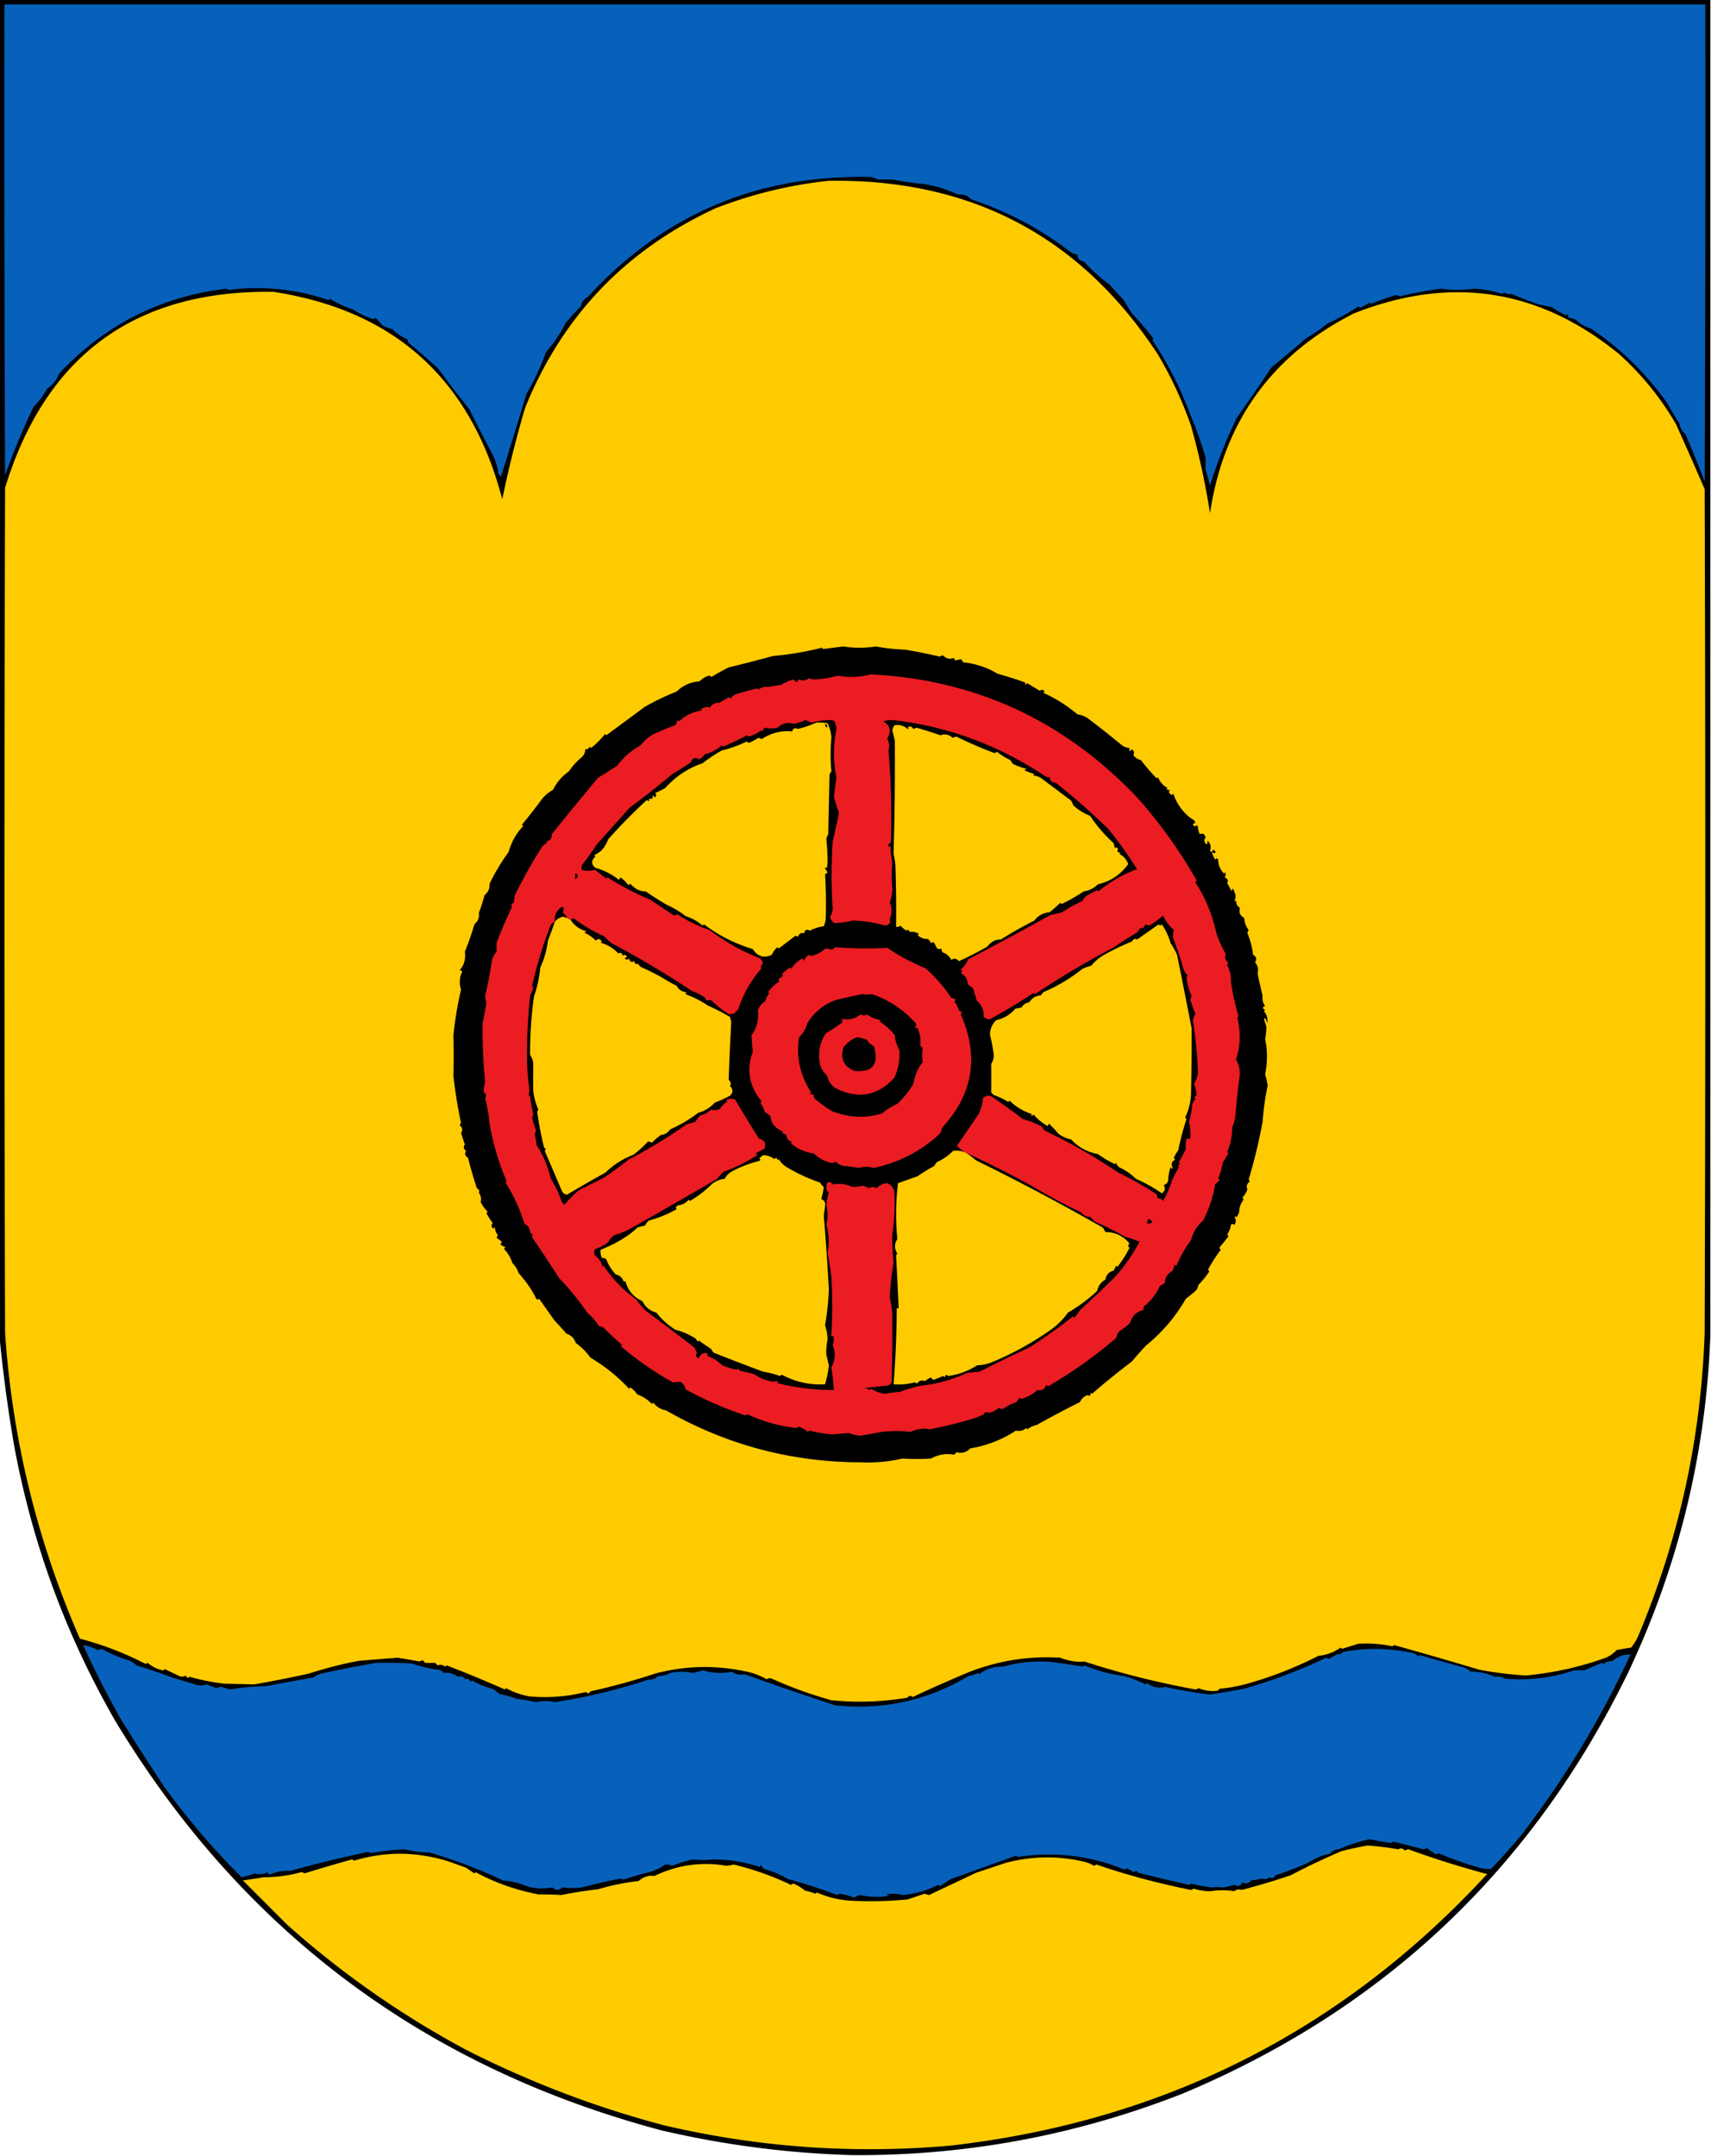 <svg xmlns="http://www.w3.org/2000/svg" width="1349" height="1699" style="shape-rendering:geometricPrecision;text-rendering:geometricPrecision;image-rendering:optimizeQuality;fill-rule:evenodd;clip-rule:evenodd"><path style="opacity:1" d="M-.5-.5h1349v1053c-3.42 92.7-24.92 181.03-64.5 265-75.41 155.08-192.58 265.91-351.5 332.5-80.221 31.48-163.221 47.64-249 48.5h-12c-50.532-1.48-100.532-7.98-150-19.5-187.089-49.75-330.589-157.25-430.5-322.5-39.175-68-65.841-140.67-80-218a1182.512 1182.512 0 0 1-11.5-86V-.5z"/><path style="opacity:1" fill="#0761bb" d="M3.5 3.5h1341c.17 125.334 0 250.667-.5 376a879.427 879.427 0 0 0-15-37c-2.69-2.395-4.36-5.395-5-9a165.876 165.876 0 0 1-9-15c-16.5-23.495-36.66-43.328-60.5-59.5-4.62-1.31-8.62-3.644-12-7a20.153 20.153 0 0 0-6-1.5 4.949 4.949 0 0 0-.5-3c-.33.333-.67.667-1 1-4.07-1.734-7.9-3.9-11.5-6.5l-10-2a295.992 295.992 0 0 1-22-8.5c-1.84.692-3.67.358-5.5-1-.56.522-1.23.855-2 1a87.052 87.052 0 0 0-21.5-4c-9.15 1.128-17.99 1.128-26.5 0a310.52 310.52 0 0 0-32 6l-3-1c-6.52 1.826-13.19 4.159-20 7-.33-.333-.67-.667-1-1-2.44 1.406-4.94 2.74-7.5 4a3.595 3.595 0 0 1-1.5-1 173.944 173.944 0 0 1-24.5 13.5 104.509 104.509 0 0 1-16 11 1867.412 1867.412 0 0 1-28 23.5 1821.408 1821.408 0 0 1-27.5 40 401.03 401.03 0 0 0-21 53c-1.166-4.321-2.332-8.654-3.5-13v-9a293.267 293.267 0 0 0-12-33.5c-7.511-20.629-17.511-40.296-30-59l1-1a268.334 268.334 0 0 0-17.5-20.5l-6-10a3388.833 3388.833 0 0 1-11.5-12.5 128.518 128.518 0 0 1-20-18c-3.272-.437-4.939-2.27-5-5.5-1.808.009-3.475-.491-5-1.5-23.541-18.283-49.875-32.283-79-42-2.68-3.001-5.847-4.167-9.5-3.5a288.185 288.185 0 0 0-11.5-4.5c-5.615-1.944-11.282-3.277-17-4a246.27 246.27 0 0 1-23.5-3.5 352.945 352.945 0 0 0-12 0 18.099 18.099 0 0 0-5.5-2c-89.175-2.041-163.509 29.459-223 94.5-3.151 1.446-4.985 3.946-5.5 7.5a152.473 152.473 0 0 0-12 13 108.013 108.013 0 0 1-15.5 23 186.119 186.119 0 0 1-15.5 33 3792.56 3792.56 0 0 1-20 65l-2-2c-.759-5.729-2.426-11.062-5-16a1696.773 1696.773 0 0 1-18-35 907.697 907.697 0 0 1-24.5-32 523.569 523.569 0 0 0-23-20c-.886-.825-1.219-1.825-1-3-4.504-1.824-8.504-4.49-12-8a37.508 37.508 0 0 1-8-3 46.607 46.607 0 0 0-5.5-6 3.647 3.647 0 0 1-1.5 1c-5.67-1.667-11.003-4.167-16-7.5-6.546-2.192-12.712-5.026-18.5-8.5l-1 1c-25.441-8.708-51.775-11.375-79-8a3.647 3.647 0 0 0-1.5-1c-51.959 6.209-95.959 28.542-132 67-1.856 5.025-5.023 9.025-9.5 12a55.851 55.851 0 0 1-10.5 14 581.426 581.426 0 0 0-22.5 54 68820.33 68820.33 0 0 1-.5-371z"/><path style="opacity:1" fill="#fecb00" d="M653.5 142.5c112.131-1.697 198.631 43.97 259.5 137a312.369 312.369 0 0 1 26 56 583.44 583.44 0 0 1 15 69c10.888-72.179 48.72-124.679 113.5-157.5 76.28-30.116 145.95-19.449 209 32 18.01 16.256 33.01 34.756 45 55.5a4409.012 4409.012 0 0 1 22.5 51c.67 221.667.67 443.333 0 665-2.82 82.61-20.15 161.94-52 238-1.51 3.69-3.51 7.03-6 10-3.84.57-7.68 1.23-11.5 2-2.36 2.6-5.19 4.6-8.5 6-20.19 7.31-41.19 11.98-63 14-12.2-.75-24.37-2.25-36.5-4.5-22.78-6.83-45.28-13.33-67.5-19.5l-1 1c-9.17-1.87-18.17-2.54-27-2-4.33 1.33-8.67 2.67-13 4l-1-1c-5.25 3.7-11.08 5.87-17.5 6.5-19.37 9.89-39.37 17.56-60 23a140.578 140.578 0 0 1-18 3l-1.5 1.5c-5.086.66-10.086-.01-15-2-.725.56-1.558.89-2.5 1-30.284-5.53-59.451-12.86-87.5-22-6.508.53-12.841-.47-19-3-24.954-1.54-49.121 2.3-72.5 11.5-14.555 6.1-29.221 12.6-44 19.5-1.517-1.41-2.851-1.24-4 .5-20.017 3.35-40.017 4.01-60 2a330.205 330.205 0 0 1-47-17c-1.399-.59-2.732-.43-4 .5-5.565-3.22-11.565-5.39-18-6.5-23.628-4.82-46.962-4.15-70 2a510.018 510.018 0 0 1-51 14c-.921 1.76-2.088 1.92-3.5.5-14.593 3.64-29.426 4.81-44.5 3.5-6.572-1.19-12.739-3.36-18.5-6.5-.333.33-.667.67-1 1-15.728-6.96-31.061-13.29-46-19-.333.33-.667.67-1 1-1.958-1.45-3.958-1.79-6-1-.667-.67-1.333-1.33-2-2-2.734.13-5.401.13-8 0-1.018-2.06-2.351-2.4-4-1a849.651 849.651 0 0 0-17.5-3 4027.07 4027.07 0 0 0-31 2.5c-12.643 2.41-25.643 5.75-39 10a971.65 971.65 0 0 1-43 8.5c-7.362-.17-15.028-.34-23-.5a163.706 163.706 0 0 1-28-5.5c-1.303 1.22-2.303.88-3-1-1.598.98-3.265 1.15-5 .5-3.833-1.83-7.667-3.67-11.5-5.5-.414.46-.914.79-1.5 1-4.989-1.16-8.989-3.16-12-6-.586.21-1.086.54-1.5 1-16.71-8.67-34.044-15.34-52-20-33.605-76.76-53.271-157.09-59-241-.667-222-.667-444 0-666C36.108 280.015 106.608 228.515 215.5 230c95.657 14.631 155.824 69.131 180.5 163.5a883.704 883.704 0 0 1 18-72c29.133-72.143 79.3-124.643 150.5-157.5 29.113-11.198 58.78-18.365 89-21.5z"/><path style="opacity:1" d="M955.5 671.5a23.423 23.423 0 0 0 2.5 6c1.156-1.493 1.99-1.326 2.5.5.07 3.816 1.57 7.316 4.5 10.5l1-1c.595 1.399.428 2.732-.5 4 2.48.915 3.147 2.415 2 4.5a60.631 60.631 0 0 1 3.5 6.5c.667-2.667 1.333-2.667 2 0 1.398 2.314 1.565 4.647.5 7 .346 1.196.846 1.196 1.5 0-.672 2.36.161 4.36 2.5 6-.194 1.57-.194 3.07 0 4.5.833 1.5 2 2.667 3.5 3.5.187 3.539 1.354 6.705 3.5 9.5a4.933 4.933 0 0 0-1 2.5 63.726 63.726 0 0 1 4.5 17c2.571 1.477 3.071 3.477 1.5 6 2.259 2.58 2.926 5.413 2 8.5a441.483 441.483 0 0 0 4 18c-.486 2.728.18 5.395 2 8-2.391.691-2.391 1.691 0 3l-1 1c2.414 2.748 3.247 5.915 2.5 9.5a10.258 10.258 0 0 0-1.5-4l-1 .5a109.636 109.636 0 0 1 2 6.5 68.947 68.947 0 0 1-1 9.5c1.887 9.124 1.887 18.29 0 27.5a127.59 127.59 0 0 1 2 9c-2.046 9.641-3.379 19.141-4 28.5-2.894 15.657-6.56 30.824-11 45.5a3.647 3.647 0 0 0 1 1.5c-2.407 1.715-3.074 3.882-2 6.5-1.049 2.547-2.382 4.714-4 6.5.457.414.791.914 1 1.5-2.321 2.883-3.488 6.217-3.5 10l-2 4c-.654-1.196-1.154-1.196-1.5 0 1.262 2.075 1.095 4.075-.5 6-.893-1.211-1.726-1.211-2.5 0-.446 2.776-1.446 5.276-3 7.5.457.414.791.914 1 1.5a193.137 193.137 0 0 1-6.5 8c-.617.949-.451 1.782.5 2.5-3.399 4.41-6.733 9.576-10 15.5.209.59.543 1.09 1 1.5a67.866 67.866 0 0 1-8.5 10.5 28.787 28.787 0 0 1-1.5 4 86.722 86.722 0 0 1-8.5 7c-8.136 14.22-18.636 26.55-31.5 37a204.637 204.637 0 0 0-11 12.5 545.188 545.188 0 0 0-31.5 25.5c-.333-.33-.667-.67-1-1-.065 2.38-.898 3.05-2.5 2-2.802.97-4.802 2.8-6 5.5a770.555 770.555 0 0 0-34 18c-2.808.6-5.308 1.76-7.5 3.5-.333-.33-.667-.67-1-1-2.43 2.11-5.096 2.77-8 2-11.206 7.28-23.206 11.94-36 14a10.979 10.979 0 0 1-4.5 3c-1.978.63-4.145.63-6.5 0-.388.93-1.055 1.59-2 2-6.027-1.19-12.027-.19-18 3-7.382.48-14.882.48-22.5 0a119.031 119.031 0 0 1-32.5 3c-55.102-.11-106.436-13.77-154-41-3.785-.58-7.118-2.58-10-6-.333.33-.667.67-1 1a30.45 30.45 0 0 0-11.5-7.5c-1.5-2.17-3.333-4-5.5-5.5-.333.33-.667.67-1 1-9.009-9.68-19.175-17.85-30.5-24.5-3.167-4.5-7-8.33-11.5-11.5-1.263-3.72-3.763-6.22-7.5-7.5a298.327 298.327 0 0 0-9.5-10.5c-3.955-5.63-7.955-11.3-12-17-.914 1.15-1.747.99-2.5-.5-3.39-6.82-7.89-13.32-13.5-19.5-1.215-3.34-2.881-6.007-5-8-1.342-4.24-3.508-7.906-6.5-11a3.647 3.647 0 0 1 1-1.5l-4-2a4.933 4.933 0 0 0 1-2.5 61.389 61.389 0 0 0-4-3l1-2c-1.515-2.047-2.349-4.381-2.5-7-.317 1.801-.984 2.134-2 1-.684-1.284-.517-2.451.5-3.5a49.274 49.274 0 0 1-5-8l1-1a31.095 31.095 0 0 1-5.5-7.5c.631-2.843.131-5.343-1.5-7.5.758-1.364.258-2.531-1.5-3.5-2.52-7.581-4.854-15.581-7-24-2.369-1.427-2.869-3.261-1.5-5.5-2.027-1.396-2.36-3.062-1-5a484.033 484.033 0 0 1-3-9c1.499-2.27 1.165-4.27-1-6a3.943 3.943 0 0 1 1-2 354.945 354.945 0 0 1-6-37c.249-10.261.249-20.927 0-32a273.604 273.604 0 0 1 6-36c-1.59-4.986-1.257-9.819 1-14.5l-2-1c2.188-2.381 3.521-5.215 4-8.5.261-1.927.261-3.927 0-6a193.402 193.402 0 0 0 7.5-21.5c2.935-2.503 4.102-5.503 3.5-9a113.977 113.977 0 0 0 4.5-14c2.887-2.252 4.22-5.252 4-9a158.176 158.176 0 0 1 15-25c2.158-7.812 5.991-14.645 11.5-20.5l-1-1a454.873 454.873 0 0 0 16-20.5 28.827 28.827 0 0 1 8.5-7c2.962-5.988 7.129-10.822 12.5-14.5a51.345 51.345 0 0 1 10.5-11.5c1.559-1.717 2.392-3.717 2.5-6 1.624.14 2.79-.527 3.5-2l1 1a65.235 65.235 0 0 0 11-11l1 1 30.5-22.5a203.529 203.529 0 0 1 25-12c5.006-4.835 11.006-7.502 18-8 2.102-2.135 4.602-3.635 7.5-4.5a3.943 3.943 0 0 1 2 1 173.568 173.568 0 0 1 13.5-7.5 1178.08 1178.08 0 0 0 35-9 245.382 245.382 0 0 0 38.5-6.5l1 1 16-2a82.474 82.474 0 0 0 25.5 0c7.583 1.4 15.25 2.233 23 2.5a409.654 409.654 0 0 1 27.5 5.5 4.933 4.933 0 0 1 2.5-1c2.464 2.659 5.297 3.326 8.5 2l1 2 5-1c.374.916.874 1.75 1.5 2.5 9.816 1.026 18.816 4.026 27 9a263.283 263.283 0 0 1 22 7c-.84 1.666-.34 1.833 1.5.5 3.282 1.994 6.616 3.994 10 6 .718-.951 1.551-1.117 2.5-.5 1.333.667 1.333 1.333 0 2 9.834 4.413 18.834 10.079 27 17a20.51 20.51 0 0 1 8 3 738.206 738.206 0 0 1 26 20.5c2.012 1.841 4.345 2.841 7 3-.087 3.098.413 3.432 1.5 1 2.168 1.129 2.668 2.629 1.5 4.5 1.477 2.148 3.477 3.482 6 4a159.096 159.096 0 0 0 12.5 14.5l1-1c1.458 3.749 3.958 6.582 7.5 8.5l-1 1 3 1c-1.141.741-1.141 1.575 0 2.5.774 1.211 1.607 1.211 2.5 0a42.4 42.4 0 0 0 5 10c3.274 4.788 7.108 8.454 11.5 11l1 2-2 1a4.457 4.457 0 0 0 1.5 2c.893-1.211 1.726-1.211 2.5 0 .025 2.13.525 4.13 1.5 6 2.292-1.101 3.792-.268 4.5 2.5-1.49 2.2-1.157 4.034 1 5.5.411-.762.577-1.762.5-3 2.444 2.223 3.11 4.889 2 8 .383.556.883.889 1.5 1z"/><path style="opacity:1" fill="#ec1c23" d="M686.5 531.5c82.549 4.119 152.549 36.453 210 97 17.975 20.094 33.642 41.927 47 65.5a3.647 3.647 0 0 0-1 1.5c7.951 12.247 13.451 25.58 16.5 40a92.99 92.99 0 0 0 7.5 16.5c-1.072 2.676-.405 5.009 2 7a3.647 3.647 0 0 0-1 1.5c2.157 4.276 3.157 8.609 3 13a184.194 184.194 0 0 0 6 27.5l-1 1c2.86 11.701 2.526 22.701-1 33 2.091 3.696 3.091 7.696 3 12a566.586 566.586 0 0 0-3.5 32.5 31.827 31.827 0 0 1-2.5 9c.066 6.603-1.268 13.103-4 19.5l1 1a1689.64 1689.64 0 0 0-4.5 7.5c-.787 4.488-1.954 8.488-3.5 12l1 2a23.65 23.65 0 0 0-3.5 3c-1.358 9.414-4.525 18.914-9.5 28.5-4.788 4.132-7.955 9.299-9.5 15.5a89.441 89.441 0 0 0-11 19c-.667 1.333-1.333 1.333-2 0a14.72 14.72 0 0 1-1.5 5c-4.019 2.26-6.019 5.42-6 9.5a32.065 32.065 0 0 1-4 2.5c-2.864 6.36-7.031 11.7-12.5 16a4.939 4.939 0 0 0-.5 3c-5.385 1.15-8.885 4.48-10.5 10-2.76 2.77-5.76 5.11-9 7a22.961 22.961 0 0 0-2 5 362.199 362.199 0 0 1-53.5 38 3.627 3.627 0 0 1-1.5-1c-1.423 3.44-3.756 4.77-7 4-3.64 3.24-7.807 5.57-12.5 7a3.627 3.627 0 0 1-1.5-1 20.737 20.737 0 0 0-2.5 3.5 35.275 35.275 0 0 0-10 5c-1.399.59-2.732.43-4-.5-2.391 2.25-5.225 3.58-8.5 4-1.613-1.12-2.78-.62-3.5 1.5a23.032 23.032 0 0 0-5 2c-11.985 3.83-24.485 7-37.5 9.5-4.913-1.11-9.913-.44-15 2-7.534-.83-15.201-.83-23 0a750.838 750.838 0 0 1-16.5 3c-2.833-.12-5.833-.78-9-2-4.551.25-9.051.58-13.5 1a119.255 119.255 0 0 1-18-3c-.333.33-.667.67-1 1a22.605 22.605 0 0 0-7-4 3.92 3.92 0 0 0-2 1c-13.591-1.54-26.591-5.21-39-11-.414.46-.914.79-1.5 1-15.987-5.33-31.654-12.16-47-20.5-.189-2.29-1.523-4.29-4-6-2.185.19-4.185.35-6 .5a251.293 251.293 0 0 1-41-28.5c.333-.33.667-.67 1-1a253.3 253.3 0 0 1-15-14 4.949 4.949 0 0 0-3-.5c-2.543-4.06-5.71-7.72-9.5-11a212.445 212.445 0 0 0-22-27 1614.683 1614.683 0 0 0-21.5-32.5c.758-1.364.258-2.531-1.5-3.5-.082-3.248-1.582-5.581-4.5-7-3.536-11.569-8.536-22.402-15-32.5l1-1a198.802 198.802 0 0 1-13.5-45.5 123.64 123.64 0 0 0-3.5-20c1.359-1.806 1.025-3.306-1-4.5-.159-2.563.175-5.23 1-8a433.699 433.699 0 0 1-2-46.5 269.443 269.443 0 0 0 3-16 49.863 49.863 0 0 1-1-5.5c2.099-8.818 3.766-17.485 5-26 .476-3.384 1.81-6.384 4-9v-7a507.939 507.939 0 0 1 12-28c-.758-1.364-.258-2.531 1.5-3.5l1-6a369.502 369.502 0 0 1 22-39 20.499 20.499 0 0 0 3.5-2.5l-1-1c3.229-.356 4.729-2.19 4.5-5.5a3381.615 3381.615 0 0 1 36.5-44.5 330.053 330.053 0 0 0 15-9.5c5.397-6.946 11.564-12.28 18.5-16 2.64-3.475 5.807-6.308 9.5-8.5a210.338 210.338 0 0 1 18-7.5 10.258 10.258 0 0 0 1.5-4c.414.457.914.791 1.5 1 4.998-4.802 10.998-7.635 18-8.5l-1-1c2.456-1.619 4.956-2.119 7.5-1.5 1.325-2.493 3.491-3.66 6.5-3.5a47.49 47.49 0 0 0 8-4.5 3.647 3.647 0 0 1 1.5 1 11.532 11.532 0 0 1 4.5-3.5 620.359 620.359 0 0 1 16.5-4.5l1 1c2.393-1.867 4.893-2.534 7.5-2a65.75 65.75 0 0 1 10-1.5 34.483 34.483 0 0 1 10.5-4.5c1.154 2.457 2.488 2.457 4 0 2.66 1.225 5.327.892 8-1a9.839 9.839 0 0 0 4 1c6.37-.315 12.537-1.315 18.5-3 8.66 1.625 17.326 1.292 26-1z"/><path style="opacity:1" d="M761.5 908.5a802.435 802.435 0 0 1 53.5 27c11.806 7.164 24.306 13.831 37.5 20 1.609 2.44 3.943 3.607 7 3.5l4 4a201.367 201.367 0 0 1 24 12 50.729 50.729 0 0 1 10.5 3.5l1-1c-5.237 10.309-11.904 19.976-20 29a806.747 806.747 0 0 1-27.5 26 39.546 39.546 0 0 1-4.5 6c-.333-.33-.667-.67-1-1a413.145 413.145 0 0 1-34.5 24.5 1058.483 1058.483 0 0 0-39 19c-3.333.33-6.667.67-10 1-11.472 5.38-23.472 8.72-36 10a107.484 107.484 0 0 0-17 5c-3.921.2-7.755.7-11.5 1.5-4.016-.42-7.683-1.75-11-4-.333.33-.667.67-1 1a15.085 15.085 0 0 0-4.5-1.5c6-.67 12-1.33 18-2 1.561-.32 2.728-1.15 3.5-2.5.429-15.93.596-32.09.5-48.5.222-6.2-.444-12.2-2-18 .498-9.37 1.498-18.7 3-28a176.4 176.4 0 0 1-1-22 161.19 161.19 0 0 0 1.5-34.5c-2.867-7.111-7.533-7.777-14-2-2-1.333-4-1.333-6 0a37.138 37.138 0 0 0-4.5-2c-2.762.557-5.596.89-8.5 1-4.889-2.318-9.889-2.984-15-2-3.786-3.209-5.619-2.209-5.5 3 .209 1.494.876 2.661 2 3.5a56.746 56.746 0 0 0-2 9.5c1.301 5.17 1.301 10.337 0 15.5 2.159 7.423 2.492 14.923 1 22.5a218.214 218.214 0 0 1 3 19c.915 15.57.915 30.73 0 45.5.111 1.72.611 1.89 1.5.5.66 2.55.493 5.05-.5 7.5 2.499 6 2.166 11.83-1 17.5.887 5.98 1.554 11.98 2 18-15.041.09-30.041-1.74-45-5.5 1.196-.65 1.196-1.15 0-1.5-2.048.58-3.881.58-5.5 0a37.09 37.09 0 0 1-12.5-5.5c-3.461-.99-6.961-1.83-10.5-2.5-.945-.41-1.612-1.07-2-2-.333.33-.667.67-1 1a48.216 48.216 0 0 1-11.5-3.5 33.753 33.753 0 0 0-11-7c-1.333-.67-1.333-1.33 0-2-3.666-1.27-6.166-.1-7.5 3.5-2.336-.79-2.836-2.13-1.5-4a37 37 0 0 0-2-4.5c-12.923-9.81-25.923-19.64-39-29.5a84.972 84.972 0 0 1-7-8.5c-10.182-7.18-18.682-16.02-25.5-26.5l-1 1c-.793-3.795-2.793-6.795-6-9-.667-1.667-.667-3.333 0-5 3.523-1.044 7.023-2.878 10.5-5.5 1.333-2.667 3.333-4.667 6-6a47.356 47.356 0 0 0 12-5 5130.235 5130.235 0 0 0 68-39 38.929 38.929 0 0 1 5-5.5c9.164-3.248 18.164-7.748 27-13.5l-2-1 7-3.5c1.865-4.16.532-6.827-4-8a1001.854 1001.854 0 0 1-19-31c-2.266-.706-4.599-.539-7 .5l1 1a25.658 25.658 0 0 0-6 6c-2.391 1.035-4.724 1.202-7 .5-2.213 2.274-4.879 3.774-8 4.5a14.506 14.506 0 0 0-4 5 54.628 54.628 0 0 1-7 2 401.337 401.337 0 0 1-46 28 321.5 321.5 0 0 1-19 14c-6.657 3.331-13.323 6.665-20 10a93.643 93.643 0 0 0-11.5 11.5l-2-2a82.68 82.68 0 0 0-9-19c-1.996-9.33-5.662-17.997-11-26a42.36 42.36 0 0 0-1.5-8.5 7.93 7.93 0 0 0 1-3.5 66.613 66.613 0 0 1-3-10c.431-.793.765-1.627 1-2.5a83.383 83.383 0 0 1-2.5-13.5c-1.317-1.18-1.484-2.68-.5-4.5a197.854 197.854 0 0 1-2-30c.01-15.02.843-30.187 2.5-45.5a29.898 29.898 0 0 0 2.5-6.5l-1-1a338.236 338.236 0 0 1 14.5-47.5c.72-1.556 1.887-2.556 3.5-3a411.58 411.58 0 0 1-5.5 15c-.873 7.391-2.873 14.391-6 21-.711 7.952-2.377 15.619-5 23a321.056 321.056 0 0 0-3 46c1.519 2.056 2.353 4.39 2.5 7a579.307 579.307 0 0 0 0 21.5 52.737 52.737 0 0 0 4 14.5 3.647 3.647 0 0 1-1 1.5 319.088 319.088 0 0 0 5.5 28.5c1.487.753 1.654 1.586.5 2.5a5053.317 5053.317 0 0 1 13.5 31.5c.777 1.715 2.11 2.715 4 3a1348.215 1348.215 0 0 1 30.5-17.5c6.351-6.177 13.684-10.844 22-14a93.823 93.823 0 0 0 11.5-10.5l3 1a59.864 59.864 0 0 1 7-6c2.865-.206 5.365-1.706 7.5-4.5a108.893 108.893 0 0 0 22-13c5.093-1.382 9.426-4.049 13-8a96.275 96.275 0 0 0 12-5.5c2.6-2.541 2.6-5.041 0-7.5.979-1.779.646-3.445-1-5a1797.697 1797.697 0 0 1 2-45.5l-1-4a169.42 169.42 0 0 0-17.5-9c-4.711-3.28-10.211-6.114-16.5-8.5-1.333-.667-1.333-1.333 0-2-3.675-.165-6.342-1.832-8-5-4.362-2.209-8.195-4.376-11.5-6.5-5.987-3.329-11.321-5.995-16-8a6.547 6.547 0 0 1-3-3c-1.558.845-2.558.179-3-2-2.09 1.291-3.424.624-4-2-1.297 1.284-2.464 1.117-3.5-.5 2.401-.805 2.234-1.638-.5-2.5l-1 1c-.508-2.404-1.675-3.071-3.5-2-3.874-4.105-8.541-6.939-14-8.5l1-1c-1.807-2.276-3.307-2.443-4.5-.5-3.162-2.983-6.328-5.15-9.5-6.5l2-1c-5.587-1.416-9.92-4.583-13-9.5.996.086 1.829-.248 2.5-1a126.684 126.684 0 0 0 24.5 14.5 34.534 34.534 0 0 0 6 5.5 741.09 741.09 0 0 1 63 37.5 44.353 44.353 0 0 1 10 5 9.454 9.454 0 0 1 1.5 2.5c1.503-.335 2.836-.335 4 0a80.587 80.587 0 0 0 14 11c1.008-.482 2.175-.648 3.5-.5l3.5-3.5c3.956-12.076 10.122-22.91 18.5-32.5l-1-1c2.692-2.632 2.359-4.966-1-7a160.643 160.643 0 0 1-39-22 105.718 105.718 0 0 1-25.5-12.5c-1.049 1.017-2.216 1.184-3.5.5-5.92-3.993-11.92-7.993-18-12a228.152 228.152 0 0 1-33.5-17.5l-1 1a668.562 668.562 0 0 0-9-7c-3.48 1.038-6.98 1.038-10.5 0a8.43 8.43 0 0 1 .5-4 216.556 216.556 0 0 0 11.5-16c8.645-9.648 17.312-19.314 26-29a613.718 613.718 0 0 0 33-26 541.94 541.94 0 0 0 15-9.5c1.533-3.719 3.699-4.552 6.5-2.5 1.972-.805 3.472-2.139 4.5-4 5.134-1.15 9.634-3.483 13.5-7l1 1a286.187 286.187 0 0 0 19-9l1 1c3.769-.885 7.103-2.551 10-5 .414.457.914.791 1.5 1-.098-1.116.402-2.116 1.5-3 3.533.735 6.866.735 10 0 3.772-3.48 8.105-4.48 13-3 2.806-.611 5.806-1.611 9-3l5 2c5.092-1.378 10.092-2.044 15-2a6.293 6.293 0 0 1 3 1 20.2 20.2 0 0 1 1.5 6c-2.564 12.943-2.564 25.776 0 38.5a519.655 519.655 0 0 0-2 15 140.862 140.862 0 0 0 4 12.5 790.74 790.74 0 0 1-5 23c-1.089 17.354-1.089 34.854 0 52.5.018 2.379-.649 4.546-2 6.5.366 2.34 1.533 4.007 3.5 5 4.699-.194 9.532-.861 14.5-2 8.992.322 17.492 1.656 25.5 4 3.262-.691 4.429-2.357 3.5-5 1.883-4.407 1.883-8.907 0-13.5 1.426-3.491 2.093-7.158 2-11a106.376 106.376 0 0 1 0-19.5 116.814 116.814 0 0 1-1.5-14c-.889 1.388-1.389 1.222-1.5-.5.111-1.722.611-1.888 1.5-.5l.5-4c.637-22.991-.03-46.325-2-70 .893-3.291.559-6.457-1-9.5 3.429-5.629 2.429-10.129-3-13.5 2.632-.757 5.132-1.09 7.5-1 43.222 4.909 83.388 19.742 120.5 44.5a4.934 4.934 0 0 0 3 .5c.309 2.846 1.975 4.346 5 4.5a534.3 534.3 0 0 1 41.5 36.5 335.709 335.709 0 0 1 22.5 31.5c-11.164 4.163-21.331 9.997-30.5 17.5l-1-1a103.382 103.382 0 0 1-8.5 4.5 13.92 13.92 0 0 0-3 4 114.092 114.092 0 0 0-16 9 103.4 103.4 0 0 1-9 2 3173.972 3173.972 0 0 1-65 35c-1.681 3.583-3.681 6.249-6 8 1.333 1 1.333 2 0 3 3.453 1.728 5.286 4.562 5.5 8.5a13.92 13.92 0 0 0 4 3 135.67 135.67 0 0 1 3 10c4.142 3.612 5.975 7.946 5.5 13a12.793 12.793 0 0 0 4.5 2 459.86 459.86 0 0 0 35-21l1 1c19.537-13.077 40.037-25.243 61.5-36.5a276.919 276.919 0 0 1 19-12 20.499 20.499 0 0 1 2.5-3.5c1.943.459 3.276-.541 4-3l3 1a63.304 63.304 0 0 0 11-8c1.992 4.495 4.825 8.328 8.5 11.5-.619 1.835-.786 4.001-.5 6.5a252.917 252.917 0 0 1 8 24 15.83 15.83 0 0 0 3.5 5.5l-1 1a48.943 48.943 0 0 0 4 15l-1 3c1.036 3.415 2.37 7.081 4 11a22.703 22.703 0 0 0-2 5 352.62 352.62 0 0 1 4 41c-.256 3.322-1.256 6.322-3 9a98.623 98.623 0 0 1 2 8c-.259 1.261-.926 2.261-2 3 .457.414.791.914 1 1.5a8.192 8.192 0 0 0-2.5 4 58.046 58.046 0 0 1-2.5 13.5c.967 4.401 1.3 8.901 1 13.5h-3c-.68 2.562-.847 5.229-.5 8a243.14 243.14 0 0 1-5.5 10.5c.958 1.147.625 2.147-1 3l1 1a93.221 93.221 0 0 0-5.5 10.5 80.68 80.68 0 0 1-7 16c-1.11-1.537-2.61-2.203-4.5-2 .17-1.322-.163-2.489-1-3.5a295.893 295.893 0 0 0-30-17c-18.816-12.613-38.149-23.613-58-33l-2-3a69.014 69.014 0 0 0-15-6 523.92 523.92 0 0 0-25-18c-2.525-.896-4.692-.396-6.5 1.5a42.283 42.283 0 0 1-3 12 85744.907 85744.907 0 0 0-17.5 25.5c2.008 2.327 4.342 4.16 7 5.5z"/><path style="opacity:1" fill="#fecb00" d="M643.5 569.5a40.914 40.914 0 0 1 9 .5c1.635 3.449 2.635 7.115 3 11-.825 9.203-.825 18.203 0 27a9.454 9.454 0 0 0-1.5 2.5l-1 47a16.2 16.2 0 0 0-1.5 3.5c.62 6.21.953 12.376 1 18.5l-.5 5c-.654-1.196-1.154-1.196-1.5 0l2 3a4.457 4.457 0 0 1-2 1.5c.728 11.449.895 23.282.5 35.5a20.431 20.431 0 0 1-1.5 5.5c-3.919.535-7.586 1.702-11 3.5-2.309-1.433-3.809-.766-4.5 2-2.33-.656-3.997.344-5 3-.718-.951-1.551-1.117-2.5-.5-4.173 3.175-8.34 6.341-12.5 9.5l-1-1c-1.6 1.203-3.1 3.203-4.5 6-6.122 2.909-11.122 1.409-15-4.5-13.959-4.23-26.793-10.73-38.5-19.5l-1 1c-3.968-3.402-8.468-5.902-13.5-7.5-4.219-3.396-9.219-6.396-15-9a265.9 265.9 0 0 1-16.5-10.5c-4.362.162-8.362-1.838-12-6-.741 1.141-1.575 1.141-2.5 0a19.745 19.745 0 0 0-5.5-5l-1 2c-5.448-4.42-11.615-7.586-18.5-9.5-3.48-2.818-3.48-5.818 0-9l-1-1a32.79 32.79 0 0 0 5.5-3.5c2.416-2.596 4.25-5.596 5.5-9a426.348 426.348 0 0 1 30.5-31c1.84 1.333 2.34 1.166 1.5-.5a4.934 4.934 0 0 1 3-.5c-.087-3.098.413-3.432 1.5-1 1.617-1.036 1.784-2.203.5-3.5a72.259 72.259 0 0 0 8-4c8.486-9.264 18.32-15.764 29.5-19.5a119.217 119.217 0 0 1 15-10 97.055 97.055 0 0 0 19.5-7l2 1a66.028 66.028 0 0 0 7.5-4c.873.235 1.707.569 2.5 1 7.67-4.919 15.67-6.919 24-6 .915-2.48 2.415-3.147 4.5-2a74.417 74.417 0 0 0 14.5-5z"/><path style="opacity:1" d="M650.5 570.5c1.585.502 2.085 1.502 1.5 3-1.039-.744-1.539-1.744-1.5-3z"/><path style="opacity:1" fill="#fecb00" d="M705.5 571.5c3.897-.53 7.23.47 10 3 1.196-.346 1.196-.846 0-1.5l2-.5c1.286.352 2.119 1.018 2.5 2a11.456 11.456 0 0 0 2.5-1c6.71 1.907 13.044 3.907 19 6 3.553-1.319 6.719-.652 9.5 2l3-1a323.974 323.974 0 0 0 30 13 3.943 3.943 0 0 0 2-1 51.798 51.798 0 0 0 10.5 6.5l2 3c3.678 1.78 7.345 3.113 11 4l-2 1a57.56 57.56 0 0 0 8 3l-1 1a20.64 20.64 0 0 1 6 2l24 18 2 4c3.828 3.418 8.161 6.084 13 8a111.094 111.094 0 0 0 18.5 21.5l1 4c1.131-1.104 1.965-.771 2.5 1-1.05 1.602-.383 2.435 2 2.5l-1 1c3.383 1.718 5.716 4.385 7 8-5.935 8.31-13.935 13.643-24 16-3.003 3.063-6.669 4.896-11 5.5a149.071 149.071 0 0 1-17.5 10l-1-1a126.064 126.064 0 0 1-8.5 7.5c-5.033.39-9.033 2.556-12 6.5a351.086 351.086 0 0 0-26.5 15c-4.206-.114-7.706 1.719-10.5 5.5a238.81 238.81 0 0 1-22.5 11.5c-1.733-2.102-3.733-2.435-6-1-1.507-2.926-3.841-4.926-7-6l-1-3c-1.073.78-2.24.613-3.5-.5l-2-4c-.949-.617-1.782-.451-2.5.5a6.978 6.978 0 0 0-2.5-3.5c-2.882.246-5.549-.754-8-3l1-1c-2.547-1.441-5.047-1.941-7.5-1.5-.317-1.801-.984-2.134-2-1a14.506 14.506 0 0 1-5-4c-1.011.837-2.178 1.17-3.5 1 .167-16.003 0-32.003-.5-48a51.727 51.727 0 0 0-1.5-9.5c.887-29.924 1.22-59.757 1-89.5l-2-8c.303-1.614.97-2.948 2-4z"/><path style="opacity:1" d="M955.5 671.5c.854-2.434 1.854-2.267 3 .5-1.077.47-2.077.303-3-.5zM453.5 688.5c.997-.03 1.664.47 2 1.5-1.594 4.314-2.261 3.814-2-1.5zM447.5 723.5a14.093 14.093 0 0 1-3.5-1c-2.324.371-4.491 1.704-6.5 4-.662-5.342 1.338-9.342 6-12 1.247 1.506 1.247 3.006 0 4.5a25.14 25.14 0 0 1 4 4.5z"/><path style="opacity:1" fill="#fecb00" d="M447.5 723.5c.342.838 1.008 1.172 2 1 3.08 4.917 7.413 8.084 13 9.5l-2 1c3.172 1.35 6.338 3.517 9.5 6.5 1.193-1.943 2.693-1.776 4.5.5l-1 1c5.459 1.561 10.126 4.395 14 8.5 1.825-1.071 2.992-.404 3.5 2l1-1c2.734.862 2.901 1.695.5 2.5 1.036 1.617 2.203 1.784 3.5.5.576 2.624 1.91 3.291 4 2 .442 2.179 1.442 2.845 3 2a6.547 6.547 0 0 0 3 3c4.679 2.005 10.013 4.671 16 8 3.305 2.124 7.138 4.291 11.5 6.5 1.658 3.168 4.325 4.835 8 5-1.333.667-1.333 1.333 0 2 6.289 2.386 11.789 5.22 16.5 8.5a169.42 169.42 0 0 1 17.5 9l1 4a1797.697 1797.697 0 0 0-2 45.5c1.646 1.555 1.979 3.221 1 5 2.6 2.459 2.6 4.959 0 7.5a96.275 96.275 0 0 1-12 5.5c-3.574 3.951-7.907 6.618-13 8a108.893 108.893 0 0 1-22 13c-2.135 2.794-4.635 4.294-7.5 4.5a59.864 59.864 0 0 0-7 6l-3-1a93.823 93.823 0 0 1-11.5 10.5c-8.316 3.156-15.649 7.823-22 14a1348.215 1348.215 0 0 0-30.5 17.5c-1.89-.285-3.223-1.285-4-3a5053.317 5053.317 0 0 0-13.5-31.5c1.154-.914.987-1.747-.5-2.5a319.088 319.088 0 0 1-5.5-28.5 3.647 3.647 0 0 0 1-1.5 52.737 52.737 0 0 1-4-14.5 579.307 579.307 0 0 1 0-21.5c-.147-2.61-.981-4.944-2.5-7a321.056 321.056 0 0 1 3-46c2.623-7.381 4.289-15.048 5-23 3.127-6.609 5.127-13.609 6-21a411.58 411.58 0 0 0 5.5-15c2.009-2.296 4.176-3.629 6.5-4 1.138.489 2.305.822 3.5 1zM913.5 728.5c.897 1.098 1.73 1.098 2.5 0 3.099 4.536 5.432 9.536 7 15a59.043 59.043 0 0 1 5 9c4.061 19.967 7.894 39.3 11.5 58 .058 17.523-.109 35.19-.5 53-.441 6.015-1.941 11.682-4.5 17a3.647 3.647 0 0 0 1 1.5c-2.584 7.61-4.75 15.776-6.5 24.5a33.902 33.902 0 0 0-3.5 6 3.647 3.647 0 0 0 1 1.5c-2.728 1.431-3.395 3.431-2 6-.444 1.762-.944 1.595-1.5-.5a40.23 40.23 0 0 0-2 11c-.5 1.833-1.667 3-3.5 3.5 1.483 2.573.983 4.74-1.5 6.5-6.06-4.304-12.894-8.138-20.5-11.5-3.697-3.711-8.03-6.711-13-9a6.978 6.978 0 0 1-2.5-3.5l-1 1a90.997 90.997 0 0 1-13.5-8c-8.327-1.513-15.327-5.346-21-11.5-3.709-.688-7.043-2.188-10-4.5a126.454 126.454 0 0 0-7.5-8l-1 2c-4.605-2.674-8.272-5.674-11-9-1.84 1.333-2.34 1.166-1.5-.5-6.431-2.013-12.265-5.513-17.5-10.5l-1 1a59.5 59.5 0 0 0-11.5-5.5l-2-2c.102-7.431.102-14.931 0-22.5 1.391-2.12 2.058-4.453 2-7-.598-5.141-1.598-10.474-3-16 .098-4.615 1.764-8.449 5-11.5 6.008-1.346 11.008-4.346 15-9l5-1c1.307-2.324 3.307-3.657 6-4 2-3.339 5-5.172 9-5.5a11.38 11.38 0 0 0 2-2.5c11.251-4.777 21.584-10.944 31-18.5a56.268 56.268 0 0 1 7-2.5c2.986-3.683 6.652-6.683 11-9a190.314 190.314 0 0 1 21-10c1.043-1.976 2.377-2.476 4-1.5a3689.603 3689.603 0 0 1 17-12z"/><path style="opacity:1" fill="#ec1c23" d="M658.5 746.5a287.807 287.807 0 0 0 41 .5 161.885 161.885 0 0 0 30 16c7.95 6.944 14.783 14.777 20.5 23.5 1.135.227 2.302.56 3.5 1l-1 2a17.335 17.335 0 0 1 3.5 7c2.109.535 2.609 1.535 1.5 3 14.545 33.073 9.712 62.74-14.5 89a22.981 22.981 0 0 1-2 5c-14.706 13.623-32.039 22.623-52 27-4.052-1.192-8.052-1.192-12 0a73.396 73.396 0 0 0-11.5-1.5c-2.633-.423-4.799-1.59-6.5-3.5-1.726 1.076-3.559 1.243-5.5.5a30.316 30.316 0 0 1-12-7c-6.856-.885-12.856-3.551-18-8l1-1c-2.793-.744-4.293-2.577-4.5-5.5a11.333 11.333 0 0 0-3.5-1.5l1-1c-6.327-2.85-9.661-6.85-10-12a12.14 12.14 0 0 0-4.5-3.5 26.813 26.813 0 0 0-3.5-7.5l1-1c-9.847-11.88-12.18-24.88-7-39-.33-4.342-.663-8.675-1-13 4.262-5.932 5.928-12.432 5-19.5 1.106-3.267 3.106-5.767 6-7.5.434-2.316 1.434-4.316 3-6l-1-1c2.447-3.367 5.447-6.201 9-8.5a3.647 3.647 0 0 0-1-1.5l4-3-1-1a25.55 25.55 0 0 1 6.5-5.5l1 1c2.039-3.449 4.873-6.116 8.5-8a4.457 4.457 0 0 1 1.5 2c.611-2.25 1.944-3.917 4-5l1 1c4.263-.797 8.263-2.797 12-6l5 1c.995-.566 1.828-1.233 2.5-2z"/><path style="opacity:1" d="M679.5 783.5c2.76.481 5.427.481 8 0 13.499 4.665 24.999 12.332 34.5 23 .492 1.049.326 2.049-.5 3 .346 1.196.846 1.196 1.5 0 2.363 4.698 3.196 9.531 2.5 14.5l2 2c-.596 3.809-.596 7.476 0 11-3.758 4.825-6.258 10.658-7.5 17.5a77.57 77.57 0 0 1-12.5 15.5 47.086 47.086 0 0 0-12 7.5c-12.709 3.977-25.709 3.477-39-1.5a106.308 106.308 0 0 1-14-10c-.837-1.011-1.17-2.178-1-3.5a4.934 4.934 0 0 1-3-.5l1-1c-8.783-13.8-11.95-28.3-9.5-43.5 3.186-3.052 5.353-6.718 6.5-11 5.416-8.911 13.083-15.078 23-18.5a737.34 737.34 0 0 1 20-4.5z"/><path style="opacity:1" fill="#ec1c23" d="M678.5 799.5c1.705 1.035 3.372 1.035 5 0 3.581 2.453 7.248 3.953 11 4.5l-1 1c5.009 3.343 9.009 7.01 12 11 .258 3.81 1.424 7.643 3.5 11.5.697 7.768-.637 15.101-4 22-13.246 14.407-28.746 17.074-46.5 8-3.41-2.476-5.576-5.81-6.5-10-3.645-3.124-5.645-7.124-6-12-.84-7.679.827-14.679 5-21 3.599-2.152 7.432-4.652 11.5-7.5 1.894-1.079 2.227-2.413 1-4 5.588 1.14 10.588-.026 15-3.5z"/><path style="opacity:1" d="M675.5 817.5a35.176 35.176 0 0 1 8 2 13.271 13.271 0 0 0 5.5 5c4.23 14.412-.936 20.912-15.5 19.5-8.346-3.529-11.179-9.696-8.5-18.5 2.885-3.749 6.385-6.416 10.5-8z"/><path style="opacity:1" fill="#fecb00" d="M761.5 908.5a80.321 80.321 0 0 1 8 6c33.548 16.451 66.882 34.118 100 53a26.585 26.585 0 0 1 2 3.5c7.769.052 14.102 3.052 19 9-1.211 1.113-1.211 2.28 0 3.5-2.527 5.051-5.693 10.051-9.5 15l-1-1c-.667 1.333-1.333 2.67-2 4-3.711.88-5.877 3.21-6.5 7-3.486 1.99-5.653 4.99-6.5 9-7.372 6.77-15.039 12.44-23 17a56.16 56.16 0 0 1-13.5 13.5c-13.955 9.9-28.955 18.23-45 25a32.687 32.687 0 0 1-13 3c-7.033 4.51-14.699 7.35-23 8.5-1.342-1.4-2.176-1.07-2.5 1a3.627 3.627 0 0 0-1.5-1 112.182 112.182 0 0 1-7.5 3c-.945-.41-1.612-1.07-2-2-1.704.95-3.37 1.95-5 3-2.381-1.04-4.381-.37-6 2a3.92 3.92 0 0 0-2-1 48.891 48.891 0 0 1-16.5 1.5c1.602-19.79 2.435-39.96 2.5-60.5.654 1.2 1.154 1.2 1.5 0-.589-13.51-1.256-27.18-2-41a3.647 3.647 0 0 1 1-1.5c-2.448-3.901-2.448-7.734 0-11.5a200.778 200.778 0 0 1 .5-44 6191.873 6191.873 0 0 1 15.5-5.5 129.073 129.073 0 0 1 13-8l2-3a43.435 43.435 0 0 0 13-9c3.468-.434 6.802.066 10 1.5zM601.5 910.5c3.11-.122 6.11.878 9 3 1.342-1.402 2.176-1.069 2.5 1l1-1c1.597 2.719 3.763 4.886 6.5 6.5a139.699 139.699 0 0 0 26 12 14.972 14.972 0 0 0 3 3.5c-.365 2.961-1.032 6.127-2 9.5 2.454.943 3.454 2.776 3 5.5a231.042 231.042 0 0 1-1 7.5 2172.58 2172.58 0 0 1 4 58.5c-.382 9.23-1.382 18.56-3 28a40.03 40.03 0 0 1 2 11c-.833 4.08-1.167 8.08-1 12 .622 2.87 1.289 5.7 2 8.5a80.369 80.369 0 0 1-3 15c-11.883.7-23.216-1.8-34-7.5-.586.21-1.086.54-1.5 1a80.083 80.083 0 0 0-13.5-3.5 1880.853 1880.853 0 0 1-39-15l-2-3c-3.215-2.1-6.382-4.26-9.5-6.5-.333.33-.667.67-1 1a9.39 9.39 0 0 0-1.5-2.5c-4.874-3.16-10.207-5.5-16-7-5.83-3.67-10.83-8.17-15-13.5-5.047-1.35-8.713-4.35-11-9-7.015-3.21-11.515-8.54-13.5-16-.333.33-.667.67-1 1-1.351-3.55-3.517-5.55-6.5-6-3.451-3.84-5.951-7.835-7.5-12-1.011-.837-2.178-1.17-3.5-1-.909-2.261-1.242-4.428-1-6.5 6.355-2.511 12.355-5.511 18-9a60.635 60.635 0 0 0 11-8.5 32.444 32.444 0 0 1 6-1.5 13.92 13.92 0 0 1 3-4 96.911 96.911 0 0 0 22-9c-.958-1.147-.625-2.147 1-3 3.487-.399 6.321-1.899 8.5-4.5l1 1a85.69 85.69 0 0 0 17.5-13.5c2.956-2.293 6.29-3.627 10-4 .986-2.328 2.986-4.328 6-6a93.29 93.29 0 0 1 21-8c1.333-.667 1.333-1.333 0-2a81.316 81.316 0 0 0 3-2.5z"/><path style="opacity:1" d="M905.5 960.5c4.11 2.246 3.777 3.579-1 4-.067-1.459.266-2.792 1-4z"/><path style="opacity:1" fill="#0761bb" d="M65.5 1296.5a33.79 33.79 0 0 1 11.5 4c1-.33 2-.67 3-1a132.516 132.516 0 0 0 22.5 9.5 17.89 17.89 0 0 1 5 3.5 517.143 517.143 0 0 1 28 9.5l20 6c2.522.5 5.022.33 7.5-.5a71.877 71.877 0 0 0 8 3c1.062-.6 2.228-.93 3.5-1 2.333.67 4.667 1.33 7 2 8.994-1.56 18.327-2.39 28-2.5 12.646-2.46 25.313-4.8 38-7a12.75 12.75 0 0 1 6-3c14.849-3.31 29.349-6.14 43.5-8.5 8.963-.11 18.129.06 27.5.5 6.814 2.4 13.814 4.07 21 5 1.829.27 3.329 1.11 4.5 2.5 3.928-.6 7.595.4 11 3 2.316-.87 4.316-.2 6 2 1.749-.8 3.082-.13 4 2 .414-.46.914-.79 1.5-1 5.003 3 10.336 5.17 16 6.5a22.784 22.784 0 0 1 5 4c4.796.91 9.463 2.24 14 4 5.234.53 10.234 1.37 15 2.5 5.012-1.15 10.012-1.15 15 0 25.232-3.85 50.065-9.85 74.5-18 1.147.96 2.147.62 3-1 .333.33.667.67 1 1a7.014 7.014 0 0 1 3.5-2.5c3.192-.2 6.192-1.03 9-2.5a45.082 45.082 0 0 1 18 0 86.423 86.423 0 0 1 8-2c7.657 2.26 15.157 2.6 22.5 1 3.109 2.25 6.442 2.91 10 2 23.44 8.43 47.273 16.59 71.5 24.5 37.663 3.97 72.663-3.69 105-23a25.707 25.707 0 0 0 7.5-2.5c.333.33.667.67 1 1 5.779-4.26 12.112-6.26 19-6 12.902-3.63 26.069-4.79 39.5-3.5 7.889 1.1 15.722 2.27 23.5 3.5.333-.33.667-.67 1-1 9.999 4.25 20.499 7.09 31.5 8.5a89.394 89.394 0 0 1 16.5 6.5c.414-.46.914-.79 1.5-1 4.224 3.25 8.89 4.25 14 3 11.789 2.58 23.456 4.58 35 6a502.13 502.13 0 0 0 27-4.5c22.14-6.15 43.81-14.32 65-24.5.67.33 1.33.67 2 1a107.5 107.5 0 0 1 7.5-4c1.36.76 2.53.26 3.5-1.5 18.72-3.54 37.39-3.21 56 1 1.43.47 2.6 1.3 3.5 2.5.41-.46.91-.79 1.5-1 11.31 3.27 22.65 6.44 34 9.5 2.28.7 4.28 1.87 6 3.5 6.52-.13 12.85 1.21 19 4 2.66-.52 5.32-.02 8 1.5 18.66 1.58 36.82-.58 54.5-6.5 2.6-.13 5.27-.13 8 0 4.63-2 9.3-4 14-6l1 1c2.17-1.62 4.67-2.45 7.5-2.5 3.99-3.5 8.65-5.17 14-5-23.35 50.57-51.85 97.73-85.5 141.5a469.624 469.624 0 0 1-24.5 27.5c-3.01.2-6.01-.13-9-1-11.15-3.17-21.98-7-32.5-11.5-.56.52-1.23.86-2 1-2.32-1.65-4.66-3.32-7-5-.89.58-1.89.91-3 1-7.79-2.19-15.62-4.19-23.5-6-.59.21-1.09.54-1.5 1-6-.75-11.67-1.75-17-3-8.5 1.82-16.67 4.49-24.5 8-2.59-.04-4.92 1.12-7 3.5-5.82 1.07-11.49 3.41-17 7a253.91 253.91 0 0 1-26 10c-1.13 2.17-2.63 2.67-4.5 1.5-1.958 1.45-3.958 1.79-6 1-2.74.78-5.574 1.28-8.5 1.5-1.893 2.56-4.227 3.06-7 1.5-1.274 2.97-3.274 3.64-6 2-2.815.75-5.649 1.41-8.5 2a69.528 69.528 0 0 0-10 0 132.17 132.17 0 0 1-16-3c-.414.46-.914.79-1.5 1-13.462-3.03-26.795-6.2-40-9.5-.921-1.76-2.088-1.92-3.5-.5a34.66 34.66 0 0 0-6-3c-.414.46-.914.79-1.5 1-26.745-11.08-54.745-14.41-84-10a3.627 3.627 0 0 1-1.5-1c-17.182 6.17-34.348 12.34-51.5 18.5-2.814 1.83-5.648 3.66-8.5 5.5a3.627 3.627 0 0 0-1.5-1c-8.306 4.38-17.473 7.05-27.5 8a36.292 36.292 0 0 0-13.5-.5c1 .33 2 .67 3 1-7.761 1.42-15.761 1.25-24-.5a32.175 32.175 0 0 1-4.5 2c-3.574-1.42-7.074-2.42-10.5-3-.942.11-1.775.44-2.5 1-12.718-4.83-25.551-9-38.5-12.5a78.905 78.905 0 0 0-19-8 6.97 6.97 0 0 1-2.5-3.5c-.333.67-.667 1.33-1 2-11.951-4.1-24.284-6.1-37-6-5.499.58-10.666.58-15.5 0a87.46 87.46 0 0 0-16.5 5c-1.948-.96-3.782-1.29-5.5-1a42.368 42.368 0 0 1-11 5.5 380.979 380.979 0 0 0-22.5 6.5 3.627 3.627 0 0 0-1.5-1c-10.619 2.06-20.785 4.39-30.5 7-5.049.68-10.216.68-15.5 0-2.76 2.46-5.426 2.46-8 0-6.334 1.22-12.667 1.06-19-.5-6.338-2.73-13.005-4.39-20-5a380.329 380.329 0 0 0-58-22c-6.422-.04-12.922-.88-19.5-2.5-8.434.26-17.267 1.26-26.5 3-.667-.33-1.333-.67-2-1a917.467 917.467 0 0 0-61.5 15c-5.598-.37-11.098.63-16.5 3a4.473 4.473 0 0 1-1.5-2c-3.249 1.79-6.582 2.12-10 1a97.973 97.973 0 0 1-10.5 3 574.214 574.214 0 0 1-61.5-72 2189.79 2189.79 0 0 1-34-53 789.094 789.094 0 0 1-29.5-58z"/><path style="opacity:1" fill="#fecc00" d="M1078.5 1454.5c8.04.62 16.04 1.62 24 3 1.9-1.23 3.56-.9 5 1 .95-.49 1.95-.82 3-1a721.969 721.969 0 0 0 62 19.5c-113.91 123.46-254.908 194.79-423 214-76.179 6.79-151.513 1.45-226-16-54.457-14.37-106.791-34.37-157-60-50.515-27.18-97.182-59.85-140-98-11.613-11.61-23.279-23.28-35-35 5.515-.74 11.015-1.57 16.5-2.5 9.933.05 19.767-1.28 29.5-4 .942.11 1.775.44 2.5 1 12.159-3.78 24.659-7.44 37.5-11 .586.21 1.086.54 1.5 1 24.518-7.47 49.352-7.31 74.5.5 4.72 1.7 9.387 3.37 14 5l6.5 4.5c.333-.33.667-.67 1-1 15.114 8.27 31.614 14.1 49.5 17.5 6.342 0 12.342.17 18 .5 9.597-1.9 19.264-3.4 29-4.5 11.093-3.25 21.76-5.42 32-6.5 3.676-3.28 7.842-4.62 12.5-4 18.07-8.71 37.07-11.38 57-8 1.781-.24 3.614-.57 5.5-1 15.621 3.76 30.621 9.09 45 16 .667-.33 1.333-.67 2-1a30.87 30.87 0 0 1 9 5.5c2.93.61 5.763 1.44 8.5 2.5.333-.33.667-.67 1-1 8.378 3.68 17.211 5.85 26.5 6.5 15.026.78 30.026.45 45-1l13.5-4.5c1.144.41 2.311.74 3.5 1a9032.109 9032.109 0 0 0 37-17.5c7.986-2.66 15.986-5.32 24-8 20.246-5.15 40.246-5.49 60-1 3.213.61 6.213 1.77 9 3.5.667-.33 1.333-.67 2-1 23.55 8.11 48.383 14.78 74.5 20a3.92 3.92 0 0 0 2-1 44.707 44.707 0 0 0 13.5 2 59.17 59.17 0 0 1 18.5 0c2.013-1.4 4.013-1.73 6-1a586.212 586.212 0 0 0 38.5-11.5c13-6.83 26.33-13.16 40-19 7.07-1.85 14.07-3.35 21-4.5z"/></svg>